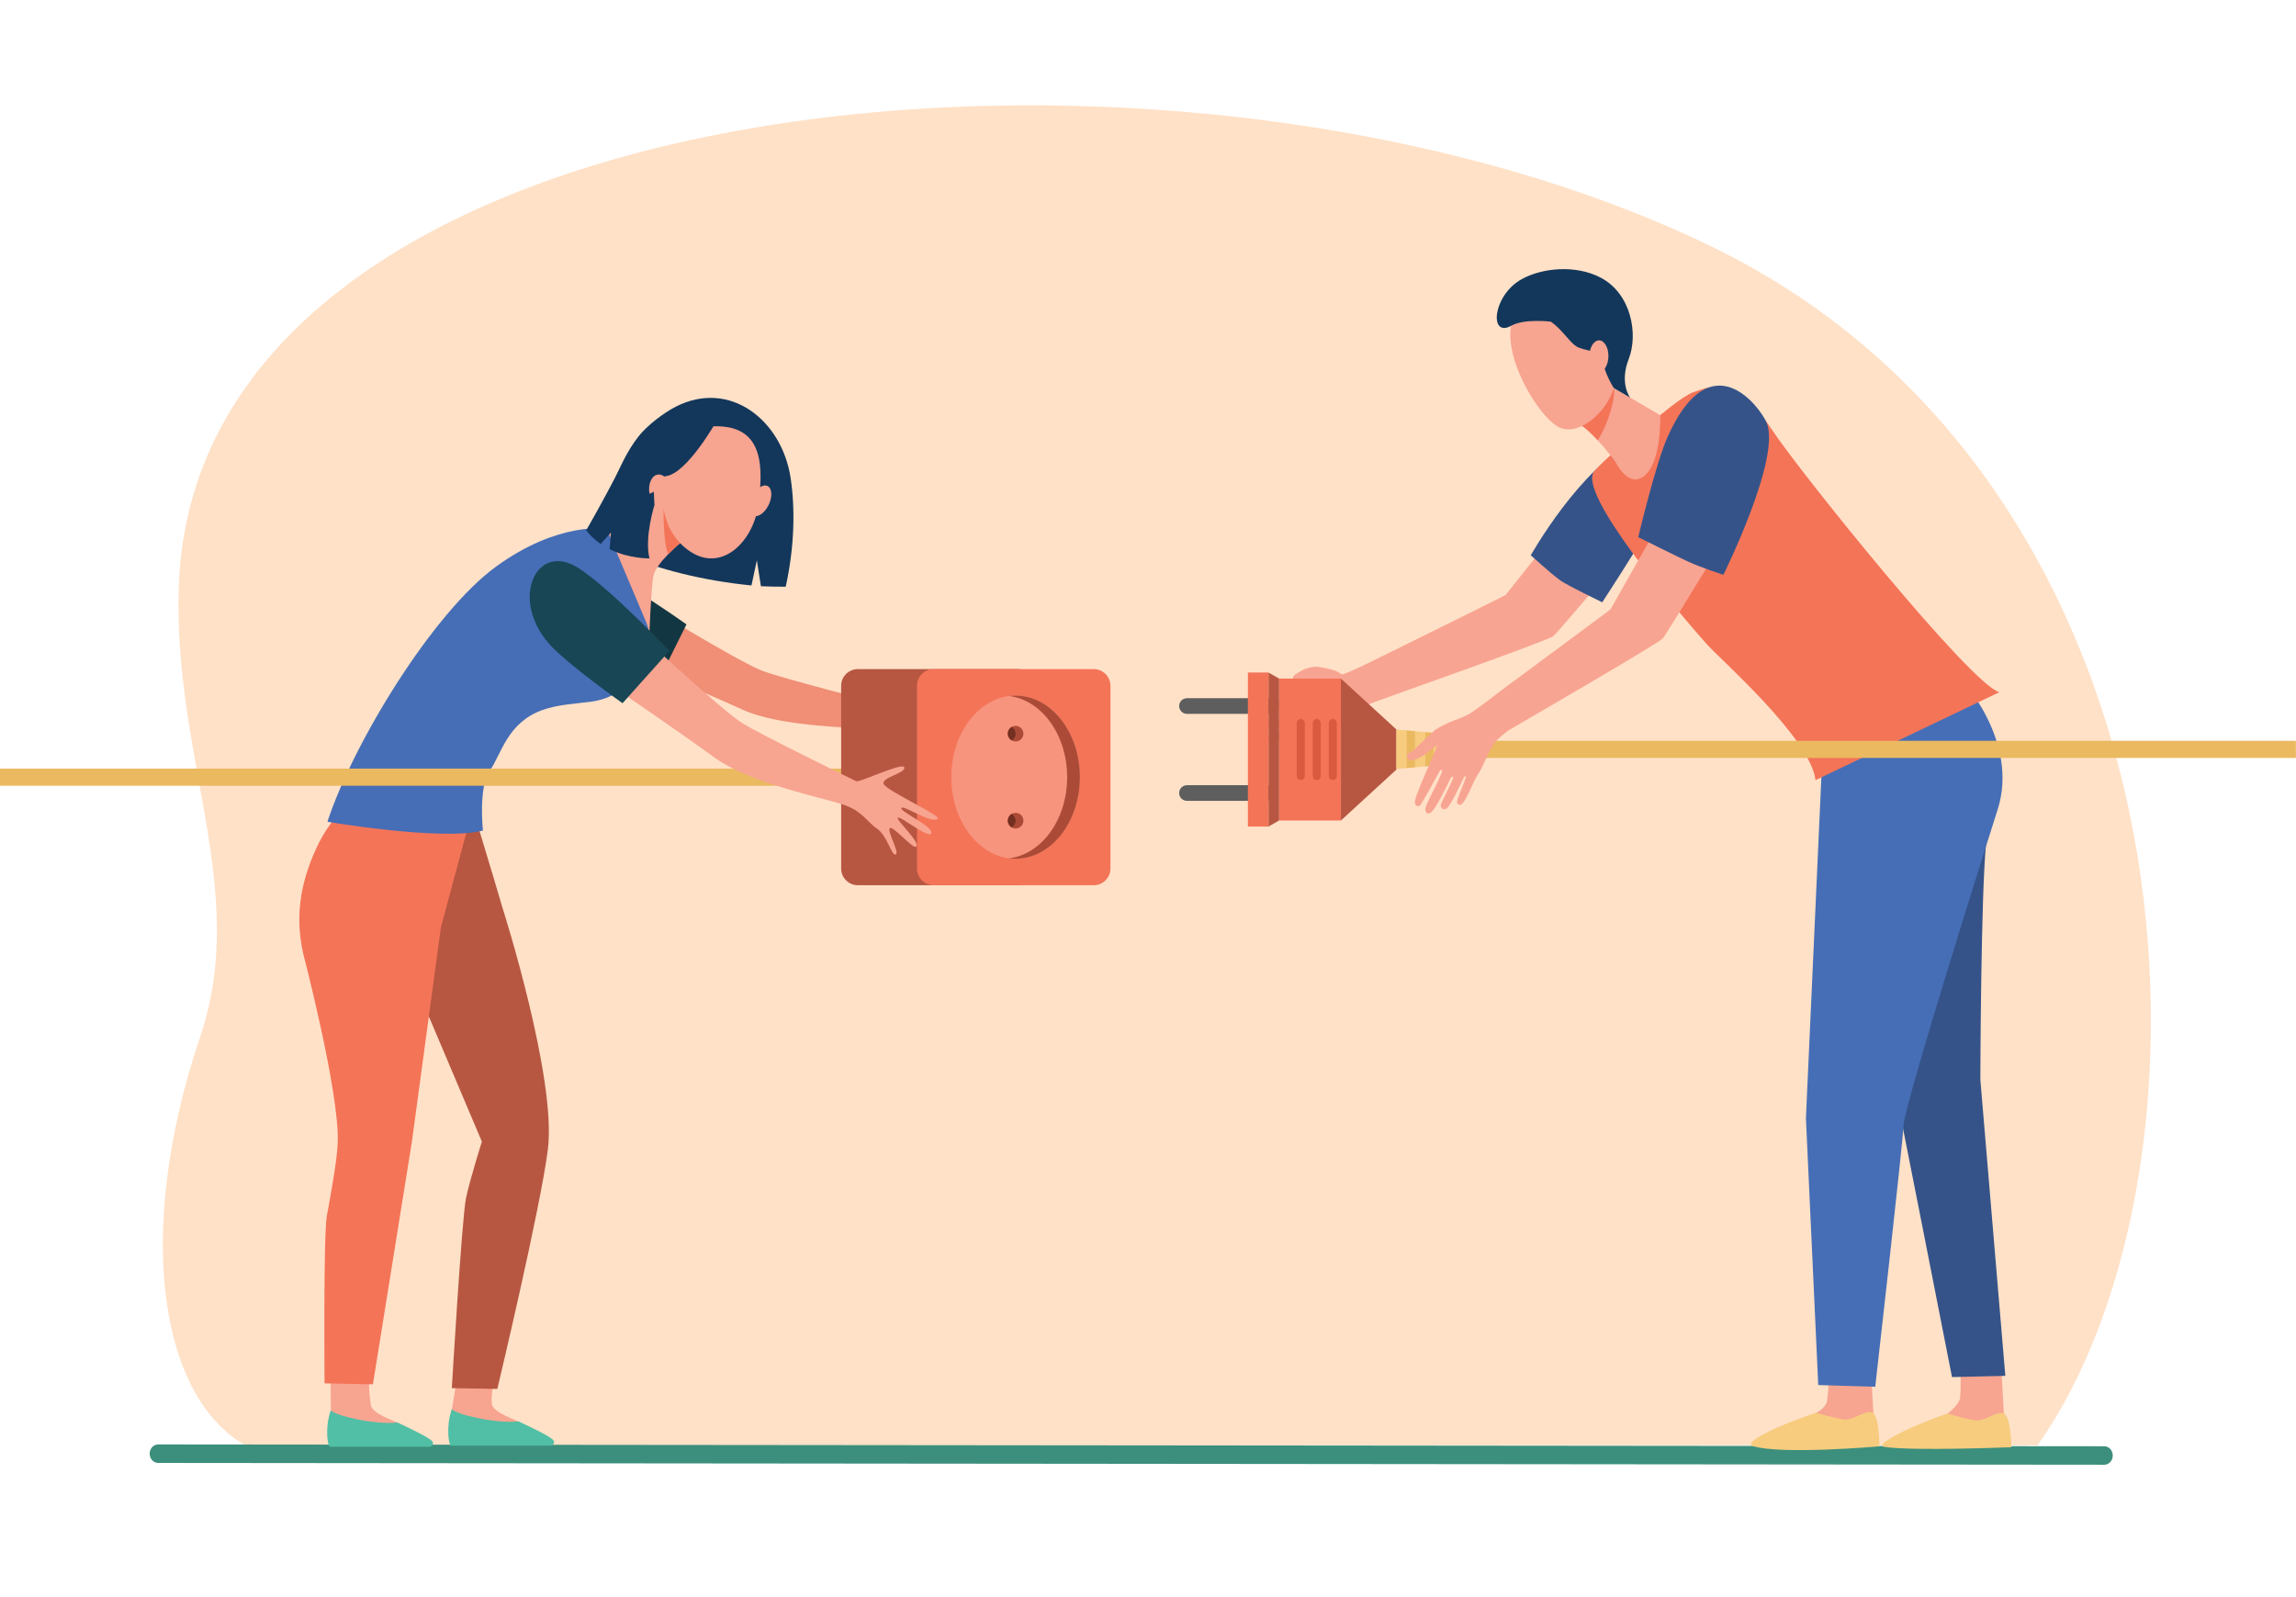 <svg width="2875" height="2000" viewBox="0 0 2875 2000" fill="none" xmlns="http://www.w3.org/2000/svg">
<g clip-path="url(#clip0_51_2)">
<path d="M307.433 1809.9C202.209 1751.25 166.569 1547.73 250.6 1298.47C312.683 1114.31 216.743 950.662 223.879 734.712C244.863 99.659 1468.52 -17.844 2141.95 308.115C2761.37 607.933 2797.27 1462.4 2551.3 1809.9C2140.77 1809.9 307.433 1809.9 307.433 1809.9Z" fill="#FFE1C7"/>
<path d="M198.032 1808.8L2634.95 1811.07C2640.81 1811.07 2645.55 1816.26 2645.55 1822.65C2645.55 1829.04 2640.8 1834.23 2634.93 1834.22L198.015 1831.96C192.157 1831.95 187.41 1826.77 187.41 1820.38C187.411 1813.98 192.167 1808.8 198.032 1808.8Z" fill="#3C8F7C"/>
<path d="M1651.66 835.148C1678.66 839.524 1677.06 843.934 1680.54 844.4C1684.64 844.953 1733.39 820.474 1733.39 820.474C1733.39 820.474 1877.53 749.327 1885.18 745.2L1989.23 614.295L2069.41 651.278C2069.41 651.278 1952.4 790.451 1945 796.584C1937.59 802.714 1730.9 875.194 1712.93 882.184C1712.93 882.184 1694.81 898.748 1683.08 908.755C1671.35 918.759 1655.67 922.725 1651.93 925.004C1651.37 925.341 1638.44 932.169 1620.17 936.144C1604.41 939.571 1617.54 928.872 1617.54 928.872C1617.54 928.872 1645.4 917.108 1644.03 914.982C1642.98 913.343 1628.16 920.7 1610.78 924.677C1606.31 925.7 1601.9 926.695 1597.84 927.571C1587.17 929.879 1582.48 923.775 1593.2 919.522C1596.99 918.021 1603.34 915.687 1608.12 914.69C1613.29 913.611 1617.63 910.898 1621.81 909.305C1630.12 906.146 1636.22 903.95 1635.89 903.665C1635.46 903.293 1636.63 901.459 1631.85 902.391C1626.1 903.513 1614.5 908.687 1605.9 909.663C1601.02 910.213 1590.92 912.006 1590.92 912.006C1590.92 912.006 1573.03 913.717 1572.91 911.209C1572.64 905.733 1583.65 902.67 1590.42 902.81C1594.68 900.638 1605.37 899.064 1605.37 899.064C1605.37 899.064 1626.11 890.877 1624.91 887.807C1624.43 886.581 1611.87 888.466 1598.55 889.378C1584.46 890.344 1574.26 890.339 1573.51 887.614C1572.32 883.284 1583.53 881.645 1583.53 881.645C1583.53 881.645 1593.41 880.205 1596.65 879.466C1600.44 878.602 1611.58 875.112 1611.58 875.112C1611.58 875.112 1649.73 861.099 1648.35 858.285C1646.97 855.469 1640.67 849.575 1637.98 849.591C1635.29 849.606 1630.48 852.29 1627.79 852.304C1625.1 852.321 1619.32 851.802 1618.91 848.415C1618.51 845.032 1633.45 838.02 1633.45 838.02C1633.45 838.02 1643.86 833.886 1651.66 835.148Z" fill="#F8A492"/>
<path d="M1916.82 695.371C1916.82 695.371 1942.78 718.954 1953.58 726.716C1962.55 733.17 2006.29 754.236 2006.29 754.236C2006.29 754.236 2049.8 687.602 2068.83 654.189C2091.92 613.647 2107.9 553.362 2102.44 551.728C2087.13 547.14 2066.06 544.336 2046.6 553.266C1979.27 584.168 1916.82 695.371 1916.82 695.371Z" fill="#355389"/>
<path d="M1676.87 869.971C1665.32 871.793 1653.51 869.599 1648.39 859.023C1647.24 871.566 1666.25 877.789 1676.87 869.971Z" fill="#FE875E"/>
<path d="M2342.89 1717.96C2342.89 1717.96 2345.77 1768.98 2345.79 1769.08C2346.85 1775.56 2351.01 1791.56 2351.01 1797.45C2351.01 1819.57 2252.88 1778.67 2274.87 1768.87C2276.86 1767.98 2287.29 1761.27 2287.94 1753.74C2288.95 1742.14 2291.51 1718.68 2291.51 1718.68L2342.89 1717.96Z" fill="#F7A491"/>
<path d="M2273.93 1769.09C2273.93 1769.09 2296.97 1775.86 2308.77 1777.55C2320.57 1779.24 2336.13 1764.99 2344.48 1768.84C2353.66 1773.07 2353.3 1811.2 2353.3 1811.2C2353.3 1811.2 2229.74 1822.05 2195 1810.82C2181.24 1806.37 2226.83 1784.85 2273.93 1769.09Z" fill="#F7CC7F"/>
<path d="M2506.32 1719.47C2506.32 1719.47 2509.2 1770.48 2509.21 1770.59C2510.27 1777.06 2514.44 1793.07 2514.44 1798.95C2514.44 1821.07 2416.3 1780.18 2438.3 1770.38C2440.29 1769.49 2453.81 1757.77 2454.47 1750.24C2455.47 1738.64 2454.94 1720.18 2454.94 1720.18L2506.32 1719.47Z" fill="#F7A491"/>
<path d="M2438.54 1770.16C2438.54 1770.16 2461.58 1776.93 2473.38 1778.62C2485.18 1780.31 2500.74 1766.07 2509.09 1769.92C2518.28 1774.15 2518.64 1812.27 2518.64 1812.27C2518.64 1812.27 2395.96 1817.31 2359.61 1811.9C2345.31 1809.77 2391.44 1785.92 2438.54 1770.16Z" fill="#F7CC7F"/>
<path d="M2477.21 903.775C2477.21 903.775 2493.84 989.833 2487.06 1055.09C2480.29 1120.34 2479.76 1352.14 2479.76 1352.14L2511.02 1722.9L2444.25 1724.45C2444.25 1724.45 2371.48 1353.75 2372.83 1363.27C2374.19 1372.78 2348.44 1102.25 2348.44 1102.25L2435.19 895.618L2477.21 903.775Z" fill="#355389"/>
<path d="M2453.95 848.198C2453.95 848.198 2529.29 927.558 2501.26 1014.24C2490 1049.06 2385 1381.7 2383.64 1408.89C2382.29 1436.07 2348.13 1736.59 2348.13 1736.59L2276.77 1734.44L2261.33 1400.33L2281.73 950.146L2325.04 874.222L2453.95 848.198Z" fill="#466EB6"/>
<path d="M1996.5 589.891C2021.17 562.364 2074.87 523.192 2074.87 523.192C2074.87 523.192 2106.86 495.868 2119.9 491.372C2139.1 484.754 2171.97 467.099 2219.53 539.168C2253.56 590.743 2468.3 857.793 2503.55 866.783L2273.36 976.909C2267.05 924.305 2153.28 824.942 2136.91 806.4C2100.32 764.959 1973.14 615.953 1996.5 589.891Z" fill="#F47458"/>
<path d="M2007.23 478.001L2078.94 519.979C2078.94 519.979 2080.95 581.187 2057.51 597.085C2037.84 610.426 2022.87 578.409 2022.87 578.409C2022.87 578.409 1996.21 541.46 1975.96 529.95C1955.7 518.439 2007.23 478.001 2007.23 478.001Z" fill="#F7A491"/>
<path d="M2019.26 504.941C2016.56 517.711 2010.32 536.172 2000.65 551.38C1992.75 542.834 1983.87 534.446 1975.96 529.95C1966.61 524.637 1972.56 513.166 1981.67 502.351C1994.53 488.955 2007.23 478.001 2007.23 478.001L2021.01 486.069C2021.9 491.297 2020.16 500.69 2019.26 504.941Z" fill="#F47458"/>
<path d="M1969.88 372.795C1971.09 371.303 2030.03 444.678 2022.76 479.093C2015.49 513.511 1979.86 544.917 1955.09 536.28C1927.7 526.73 1876.76 440.351 1895.03 398.41C1913.3 356.47 1969.88 372.795 1969.88 372.795Z" fill="#F7A491"/>
<path d="M1905.34 349.651C1931.04 335.359 1972.95 331.255 2004.27 347.654C2042.77 367.814 2051.54 418.54 2039.49 449.479C2027.44 480.422 2041.24 497.913 2041.24 497.913L2020.81 485.982C2020.81 485.982 2008.88 467.36 2007.32 452.518C2005.77 437.674 1984.12 440.303 1973.54 433.572C1965.41 428.389 1955.02 411.545 1941.85 402.805C1941.85 402.805 1908.69 398.736 1892.39 407.888C1864.59 423.488 1868.54 370.126 1905.34 349.651Z" fill="#13375B"/>
<path d="M1990.11 445.939C1989.92 456.947 1995.12 465.957 2001.73 466.065C2008.34 466.173 2013.85 457.337 2014.04 446.332C2014.23 435.324 2009.03 426.314 2002.42 426.205C1995.81 426.096 1990.3 434.931 1990.11 445.939Z" fill="#F7A491"/>
<path d="M1587.04 893.931H1486.28C1480.87 893.931 1476.49 889.545 1476.49 884.136C1476.49 878.726 1480.87 874.34 1486.28 874.34H1587.04C1592.45 874.34 1596.83 878.726 1596.83 884.136C1596.83 889.545 1592.45 893.931 1587.04 893.931Z" fill="#5E5E5E"/>
<path d="M1587.04 1002.87H1486.28C1480.87 1002.87 1476.49 998.486 1476.49 993.077C1476.49 987.667 1480.87 983.282 1486.28 983.282H1587.04C1592.45 983.282 1596.83 987.667 1596.83 993.077C1596.83 998.486 1592.45 1002.87 1587.04 1002.87Z" fill="#5E5E5E"/>
<path d="M1601.65 1027.48H1679.06V849.734H1601.65V1027.48Z" fill="#F47458"/>
<path d="M1679.06 1027.48L1748.58 963.691V913.521L1679.06 849.733V1027.48Z" fill="#B75742"/>
<path d="M1849.72 953.686L1748.58 962.975V913.521L1849.72 922.81C1852.11 923.029 1853.93 925.033 1853.93 927.432V949.065C1853.93 951.464 1852.11 953.467 1849.72 953.686Z" fill="#F7CC7F"/>
<path d="M2874.89 927.688H1853.93V949.159H2874.89V927.688Z" fill="#EBB960"/>
<path d="M1831 955.406V921.09L1841.27 922.035V954.461L1831 955.406Z" fill="#EBB960"/>
<path d="M1807.82 918.962L1818.1 919.906V956.59L1807.82 957.533V918.962Z" fill="#EBB960"/>
<path d="M1784.65 916.834L1794.92 917.778V958.718L1784.65 959.662V916.834Z" fill="#EBB960"/>
<path d="M1761.48 914.706L1771.75 915.649V960.846L1761.48 961.789V914.706Z" fill="#EBB960"/>
<path d="M1588.39 1035.05L1601.65 1027.48V849.733L1588.39 842.163V1035.05Z" fill="#B75742"/>
<path d="M1562.59 1035.05H1588.39V842.162H1562.59V1035.05Z" fill="#F47458"/>
<path d="M1628.77 976.831C1625.99 976.831 1623.75 974.585 1623.75 971.814V905.398C1623.75 902.627 1625.99 900.381 1628.77 900.381C1631.54 900.381 1633.78 902.627 1633.78 905.398V971.814C1633.78 974.585 1631.54 976.831 1628.77 976.831Z" fill="#D95A3F"/>
<path d="M1648.83 976.831C1646.06 976.831 1643.82 974.585 1643.82 971.814V905.398C1643.82 902.627 1646.06 900.381 1648.83 900.381C1651.61 900.381 1653.85 902.627 1653.85 905.398V971.814C1653.85 974.585 1651.6 976.831 1648.83 976.831Z" fill="#D95A3F"/>
<path d="M1668.9 976.831C1666.13 976.831 1663.88 974.585 1663.88 971.814V905.398C1663.88 902.627 1666.13 900.381 1668.9 900.381C1671.67 900.381 1673.92 902.627 1673.92 905.398V971.814C1673.92 974.585 1671.67 976.831 1668.9 976.831Z" fill="#D95A3F"/>
<path d="M1851.36 968.541C1859.18 957.125 1862.59 940.641 1873.4 928.07C1877.03 923.846 1882.8 919.089 1889.38 914.346C1941.38 883.928 2076.81 805.514 2082.08 799.427C2088.33 792.216 2180.77 638.63 2180.77 638.63L2097.75 619.819L2016.61 763.088C2009.84 768.465 1881.05 863.652 1881.05 863.652C1881.05 863.652 1855.44 883.663 1841.44 893.027C1834.37 897.155 1827.51 899.826 1821.5 901.914C1813.95 904.543 1799.55 911.715 1796.64 914.276C1793.26 917.255 1786.49 923.619 1782.46 927.505C1778.44 931.388 1773.56 935.778 1771.67 938.088C1770.53 939.496 1766.97 941.436 1764.36 942.739C1760.46 944.679 1760.97 950.44 1765.15 951.626C1769.1 952.74 1774.42 950.269 1777.72 948.714C1787.04 944.334 1798.44 932.504 1799.04 933.95C1799.64 935.396 1788.08 960.743 1786.94 963.727C1785.81 966.709 1772.52 996.242 1771.84 1002.83C1771.16 1009.41 1775.13 1010.93 1778.08 1008.52C1780.62 1006.45 1801.98 967.019 1801.98 967.019C1801.98 967.019 1804.71 961.994 1805.78 964.869C1806.84 967.743 1787.52 1003.59 1785.63 1009.47C1783.74 1015.35 1785.24 1020.18 1790.69 1018.11C1797.3 1015.61 1815.57 976.074 1815.57 976.074C1815.57 976.074 1817.95 971.157 1819.57 972.868C1821.2 974.582 1804.25 1004.8 1804.06 1008.28C1803.87 1011.77 1807.01 1015.2 1811.58 1012.29C1816.97 1008.86 1832.98 973.433 1832.98 973.433C1832.98 973.433 1834.96 971.087 1835.58 972.736C1836.2 974.382 1823.59 1001.18 1824.53 1005.1C1825.32 1008.39 1828.27 1007.73 1828.27 1007.73C1834.88 1007.71 1843.54 979.957 1851.36 968.541Z" fill="#F8A492"/>
<path d="M2158.04 719.758C2158.04 719.758 2131 711.155 2113.66 703.215C2102.04 697.898 2051.38 672.686 2051.38 672.686C2051.38 672.686 2073.22 580.545 2087.99 547.417C2142.17 425.831 2203.76 509.683 2212.11 529.229C2230.8 572.947 2158.04 719.758 2158.04 719.758Z" fill="#355389"/>
<path d="M615.934 1758.34C614.41 1747.39 617.833 1728.55 626.383 1699.08C609.452 1699.12 595.216 1691.6 577.912 1691.86C573.186 1719.58 565.866 1765.09 565.866 1765.09L565.082 1801.07L685.567 1801.98C685.567 1801.98 684.564 1802.5 649.042 1779.99C646.417 1778.32 617.407 1768.93 615.934 1758.34Z" fill="#F7A491"/>
<path d="M464.421 1759.77C462.896 1748.82 460.305 1735.1 464.104 1698.58C447.173 1698.62 431.06 1695.43 413.757 1695.7C413.757 1724.21 414.353 1766.52 414.353 1766.52L413.569 1802.49L534.055 1803.4C534.055 1803.4 533.052 1803.92 497.53 1781.41C494.904 1779.75 465.894 1770.35 464.421 1759.77Z" fill="#F7A491"/>
<path d="M412.992 1811.74H537.37C541.97 1811.32 543.091 1807.56 541.496 1805.24C538.212 1800.46 513.954 1788.99 497.644 1781.38C469.036 1784.4 418.755 1772.59 414.24 1765.95C406.396 1787.96 410.435 1811.17 412.992 1811.74Z" fill="#50BFA5"/>
<path d="M564.596 1810.32H688.974C693.574 1809.9 694.696 1806.14 693.1 1803.82C689.816 1799.04 665.558 1787.57 649.248 1779.96C620.64 1782.98 570.359 1771.17 565.845 1764.52C558 1786.54 562.04 1809.75 564.596 1810.32Z" fill="#50BFA5"/>
<path d="M581.262 979.144L544.509 999.703L469.804 1114.26L603.405 1429.62C603.405 1429.62 588.36 1477.04 583.457 1500.74C578.327 1525.53 565.749 1738.31 565.749 1738.31L622.745 1739.27C622.745 1739.27 676.883 1512.75 686.051 1439.23C697.184 1349.95 629.395 1137.32 629.395 1137.32C616.753 1093.94 589.497 1004.7 589.497 1004.7C589.497 1004.7 582.829 982.949 581.262 979.144Z" fill="#B75742"/>
<path d="M460.458 948.759C460.458 948.759 451.845 967.197 436.647 997.933C427.382 1016.67 411.376 1031.36 399.916 1054.32C378.227 1097.75 367.882 1143.32 379.876 1194.99C379.876 1194.99 424.72 1366.72 422.941 1429.49C422.284 1452.63 414.367 1494.33 409.301 1522.52C404.822 1547.44 406.396 1732.33 406.396 1732.33L466.955 1733.5L515.695 1430.26L552.064 1161.41L592.569 1010.61L460.458 948.759Z" fill="#F47458"/>
<path d="M734.029 664.175C763.518 628.599 770.82 583.342 799.368 546.7C809.929 533.146 830.628 517.236 845.916 509.395C913.898 474.534 978.901 526.194 989.922 598.042C995.8 636.368 994.93 684.792 983.85 734.702C973.151 734.764 962.808 734.548 952.798 734.091L947.723 701.667L940.982 733.127C881.961 727.462 820.474 712.042 785.602 695.355L791.924 664.8L773.561 689.285C757.962 681.006 744.86 672.39 734.029 664.175Z" fill="#13375B"/>
<path d="M795.167 749.229C795.167 749.229 923.65 828.158 954.491 840.014C978.619 849.289 1102.44 880.952 1106.94 882.18C1111.44 883.407 1159.14 846.693 1161.79 853.752C1164.44 860.811 1136.42 871.265 1140.82 878.66C1145.22 886.056 1217.78 902.559 1214.86 907.238C1209.38 915.993 1170.07 898.828 1168.28 903.399C1166.5 907.97 1210.95 917.552 1210.74 926.245C1210.53 934.939 1169.48 913.272 1166.42 915.96C1163.36 918.648 1202.32 941.453 1195.26 946.786C1191.43 949.682 1161.1 925.675 1159.18 930.948C1157.26 936.22 1177.62 958.14 1172.87 961.051C1168.13 963.962 1158.27 940.418 1143.78 934.363C1129.3 928.309 1121.91 916.52 1096.09 913.569C1070.28 910.619 978.171 910.783 929.489 888.526C880.809 866.27 777.111 822.849 777.111 822.849L795.167 749.229Z" fill="#F08E76"/>
<path d="M825.465 850.535C825.465 850.535 734.31 812.371 709.921 790.733C685.532 769.095 682.072 720.396 706.296 704.505C730.52 688.614 859.575 781.929 859.575 781.929L825.465 850.535Z" fill="#133742"/>
<path d="M832.671 635.143C832.671 635.143 817.84 625.713 817.166 625.264C816.492 624.814 807.728 635.7 806.829 637.56C805.93 639.42 803.458 656.499 805.481 657.397C807.504 658.296 818.486 663.908 819.511 662.787C820.536 661.667 832.671 635.143 832.671 635.143Z" fill="#F7A491"/>
<path d="M759.635 662.107C759.635 662.107 813.052 654.151 834.383 631.433L853.477 678.593C853.477 678.593 821.032 704.835 818.077 721.655C815.122 738.476 813.094 795.123 813.094 795.123L784.615 779.66C784.615 779.66 751.991 708.22 753.026 699.732C754.06 691.244 759.635 662.107 759.635 662.107Z" fill="#F7A491"/>
<path d="M759.635 662.107C759.635 662.107 699.28 652.416 620.751 709.804C542.222 767.192 442.425 929.97 409.991 1029.06C409.991 1029.06 553.264 1053.44 604.706 1040.09C604.706 1040.09 598.833 985.214 613.344 964.948C627.856 944.682 634.855 904.844 679.622 888.981C698.689 882.225 720.037 881.333 740.204 878.715C776.624 873.988 805.777 846.209 812.132 810.038L812.493 807.983C814.185 798.35 813.059 788.435 809.25 779.427L759.635 662.107Z" fill="#466EB6"/>
<path d="M836.57 694.143C830.061 676.395 830.958 637.374 830.958 637.374L831.734 634.013C832.657 633.173 833.552 632.318 834.382 631.433L853.476 678.593C853.476 678.593 845.163 685.32 836.57 694.143Z" fill="#F47458"/>
<path d="M894.681 533.863C894.681 533.863 866.714 530.625 849.182 553.351C831.651 576.077 812.755 646.355 856.305 684.565C899.855 722.774 942.886 679.523 949.265 633.666C955.646 587.809 958.126 532.208 894.681 533.863Z" fill="#F7A491"/>
<path d="M962.149 632.988C956.951 643.116 948.225 648.724 942.66 645.514C937.095 642.304 936.797 631.491 941.996 621.363C947.194 611.235 955.92 605.627 961.485 608.836C967.049 612.047 967.347 622.86 962.149 632.988Z" fill="#F7A491"/>
<path d="M897.81 526.351C897.81 526.351 860.445 593.183 833.715 596.27C806.984 599.358 803.475 634.871 803.475 634.871C803.475 634.871 813.032 553.042 839.495 537.262C865.957 521.481 897.81 526.351 897.81 526.351Z" fill="#13375B"/>
<path d="M840.724 613.063C842.898 624.931 838.526 635.815 830.958 637.373C823.391 638.931 815.495 630.572 813.321 618.704C811.147 606.836 815.519 595.952 823.086 594.394C830.653 592.837 838.55 601.195 840.724 613.063Z" fill="#F7A491"/>
<path d="M772.273 594.207C789.825 560.404 797.976 572.189 796.897 576.854C795.817 581.519 791.623 627.29 792.821 627.176C794.02 627.061 818.688 615.883 818.688 615.883L819.511 632.393C819.511 632.393 806.729 672.567 813.258 699.251C813.258 699.251 788.081 699.94 763.353 687.746L764.957 666.91L752.16 681.226C745.621 676.743 739.403 671.158 734.03 664.175C734.03 664.175 754.72 628.01 772.273 594.207Z" fill="#13375B"/>
<path d="M1076.8 962.475H0V983.946H1076.8V962.475Z" fill="#EBB960"/>
<path d="M1274.51 1108.54H1074.23C1062.64 1108.54 1053.25 1099.15 1053.25 1087.56V858.86C1053.25 847.273 1062.64 837.88 1074.23 837.88H1274.51C1286.1 837.88 1295.49 847.273 1295.49 858.86V1087.56C1295.49 1099.15 1286.1 1108.54 1274.51 1108.54Z" fill="#B75742"/>
<path d="M1369.5 1108.54H1169.21C1157.62 1108.54 1148.23 1099.15 1148.23 1087.56V858.86C1148.23 847.273 1157.62 837.88 1169.21 837.88H1369.5C1381.08 837.88 1390.48 847.273 1390.48 858.86V1087.56C1390.48 1099.15 1381.08 1108.54 1369.5 1108.54Z" fill="#F47458"/>
<path d="M1271.72 1075.34C1316.18 1075.34 1352.23 1029.62 1352.23 973.21C1352.23 916.804 1316.18 871.078 1271.72 871.078C1227.25 871.078 1191.2 916.804 1191.2 973.21C1191.2 1029.62 1227.25 1075.34 1271.72 1075.34Z" fill="#F7947E"/>
<path d="M1271.71 871.079C1269.02 871.079 1266.36 871.254 1263.73 871.582C1304.45 876.668 1336.26 920.224 1336.26 973.211C1336.26 1026.2 1304.45 1069.75 1263.73 1074.84C1266.36 1075.17 1269.02 1075.34 1271.71 1075.34C1316.18 1075.34 1352.23 1029.62 1352.23 973.212C1352.23 916.804 1316.18 871.079 1271.71 871.079Z" fill="#AB4B37"/>
<path d="M1281.51 918.74C1281.51 924.149 1277.12 928.535 1271.71 928.535C1266.3 928.535 1261.92 924.149 1261.92 918.74C1261.92 913.33 1266.31 908.944 1271.71 908.944C1277.12 908.944 1281.51 913.331 1281.51 918.74Z" fill="#AB4B37"/>
<path d="M1281.51 1027.68C1281.51 1033.09 1277.12 1037.48 1271.71 1037.48C1266.3 1037.48 1261.92 1033.09 1261.92 1027.68C1261.92 1022.27 1266.31 1017.89 1271.71 1017.89C1277.12 1017.89 1281.51 1022.27 1281.51 1027.68Z" fill="#AB4B37"/>
<path d="M1266.82 910.303C1263.9 912 1261.92 915.123 1261.92 918.739C1261.92 922.355 1263.9 925.479 1266.82 927.176C1269.73 925.479 1271.71 922.356 1271.71 918.739C1271.71 915.122 1269.73 912 1266.82 910.303Z" fill="#733021"/>
<path d="M1266.82 1019.24C1263.9 1020.94 1261.92 1024.06 1261.92 1027.68C1261.92 1031.3 1263.9 1034.42 1266.82 1036.12C1269.73 1034.42 1271.71 1031.3 1271.71 1027.68C1271.71 1024.06 1269.73 1020.94 1266.82 1019.24Z" fill="#733021"/>
<path d="M789.311 782.76C789.311 782.76 900.933 887.306 929.168 905.357C951.257 919.478 1067.86 976.111 1072.08 978.247C1076.29 980.378 1131.16 953.596 1132.36 961.149C1133.56 968.702 1103.58 973.392 1106.46 981.636C1109.33 989.88 1178.07 1021.03 1174.21 1025.08C1166.99 1032.67 1131.42 1007.62 1128.71 1011.8C1126.01 1015.98 1168.24 1034.54 1166.26 1043.13C1164.28 1051.73 1127.9 1021.86 1124.31 1023.9C1120.72 1025.95 1154.8 1056.53 1146.7 1060.4C1142.3 1062.49 1117.05 1032.47 1114.07 1037.32C1111.09 1042.17 1126.86 1068.09 1121.56 1070.02C1116.25 1071.95 1111.24 1046.55 1098.08 1037.59C1084.91 1028.63 1079.97 1015.41 1054.92 1007.23C1029.86 999.05 938.309 980.489 894.461 948.477C850.614 916.466 756.402 852.241 756.402 852.241L789.311 782.76Z" fill="#F7A491"/>
<path d="M838.221 815.054L779.525 880.593C779.525 880.593 716.62 836.146 691.57 810.513C636.2 753.855 670.268 676.426 724.542 711.457C764.517 737.258 838.221 815.054 838.221 815.054Z" fill="#184655"/>
</g>
<defs>
<clipPath id="clip0_51_2">
<rect width="2874.89" height="2000" fill="white"/>
</clipPath>
</defs>
</svg>
